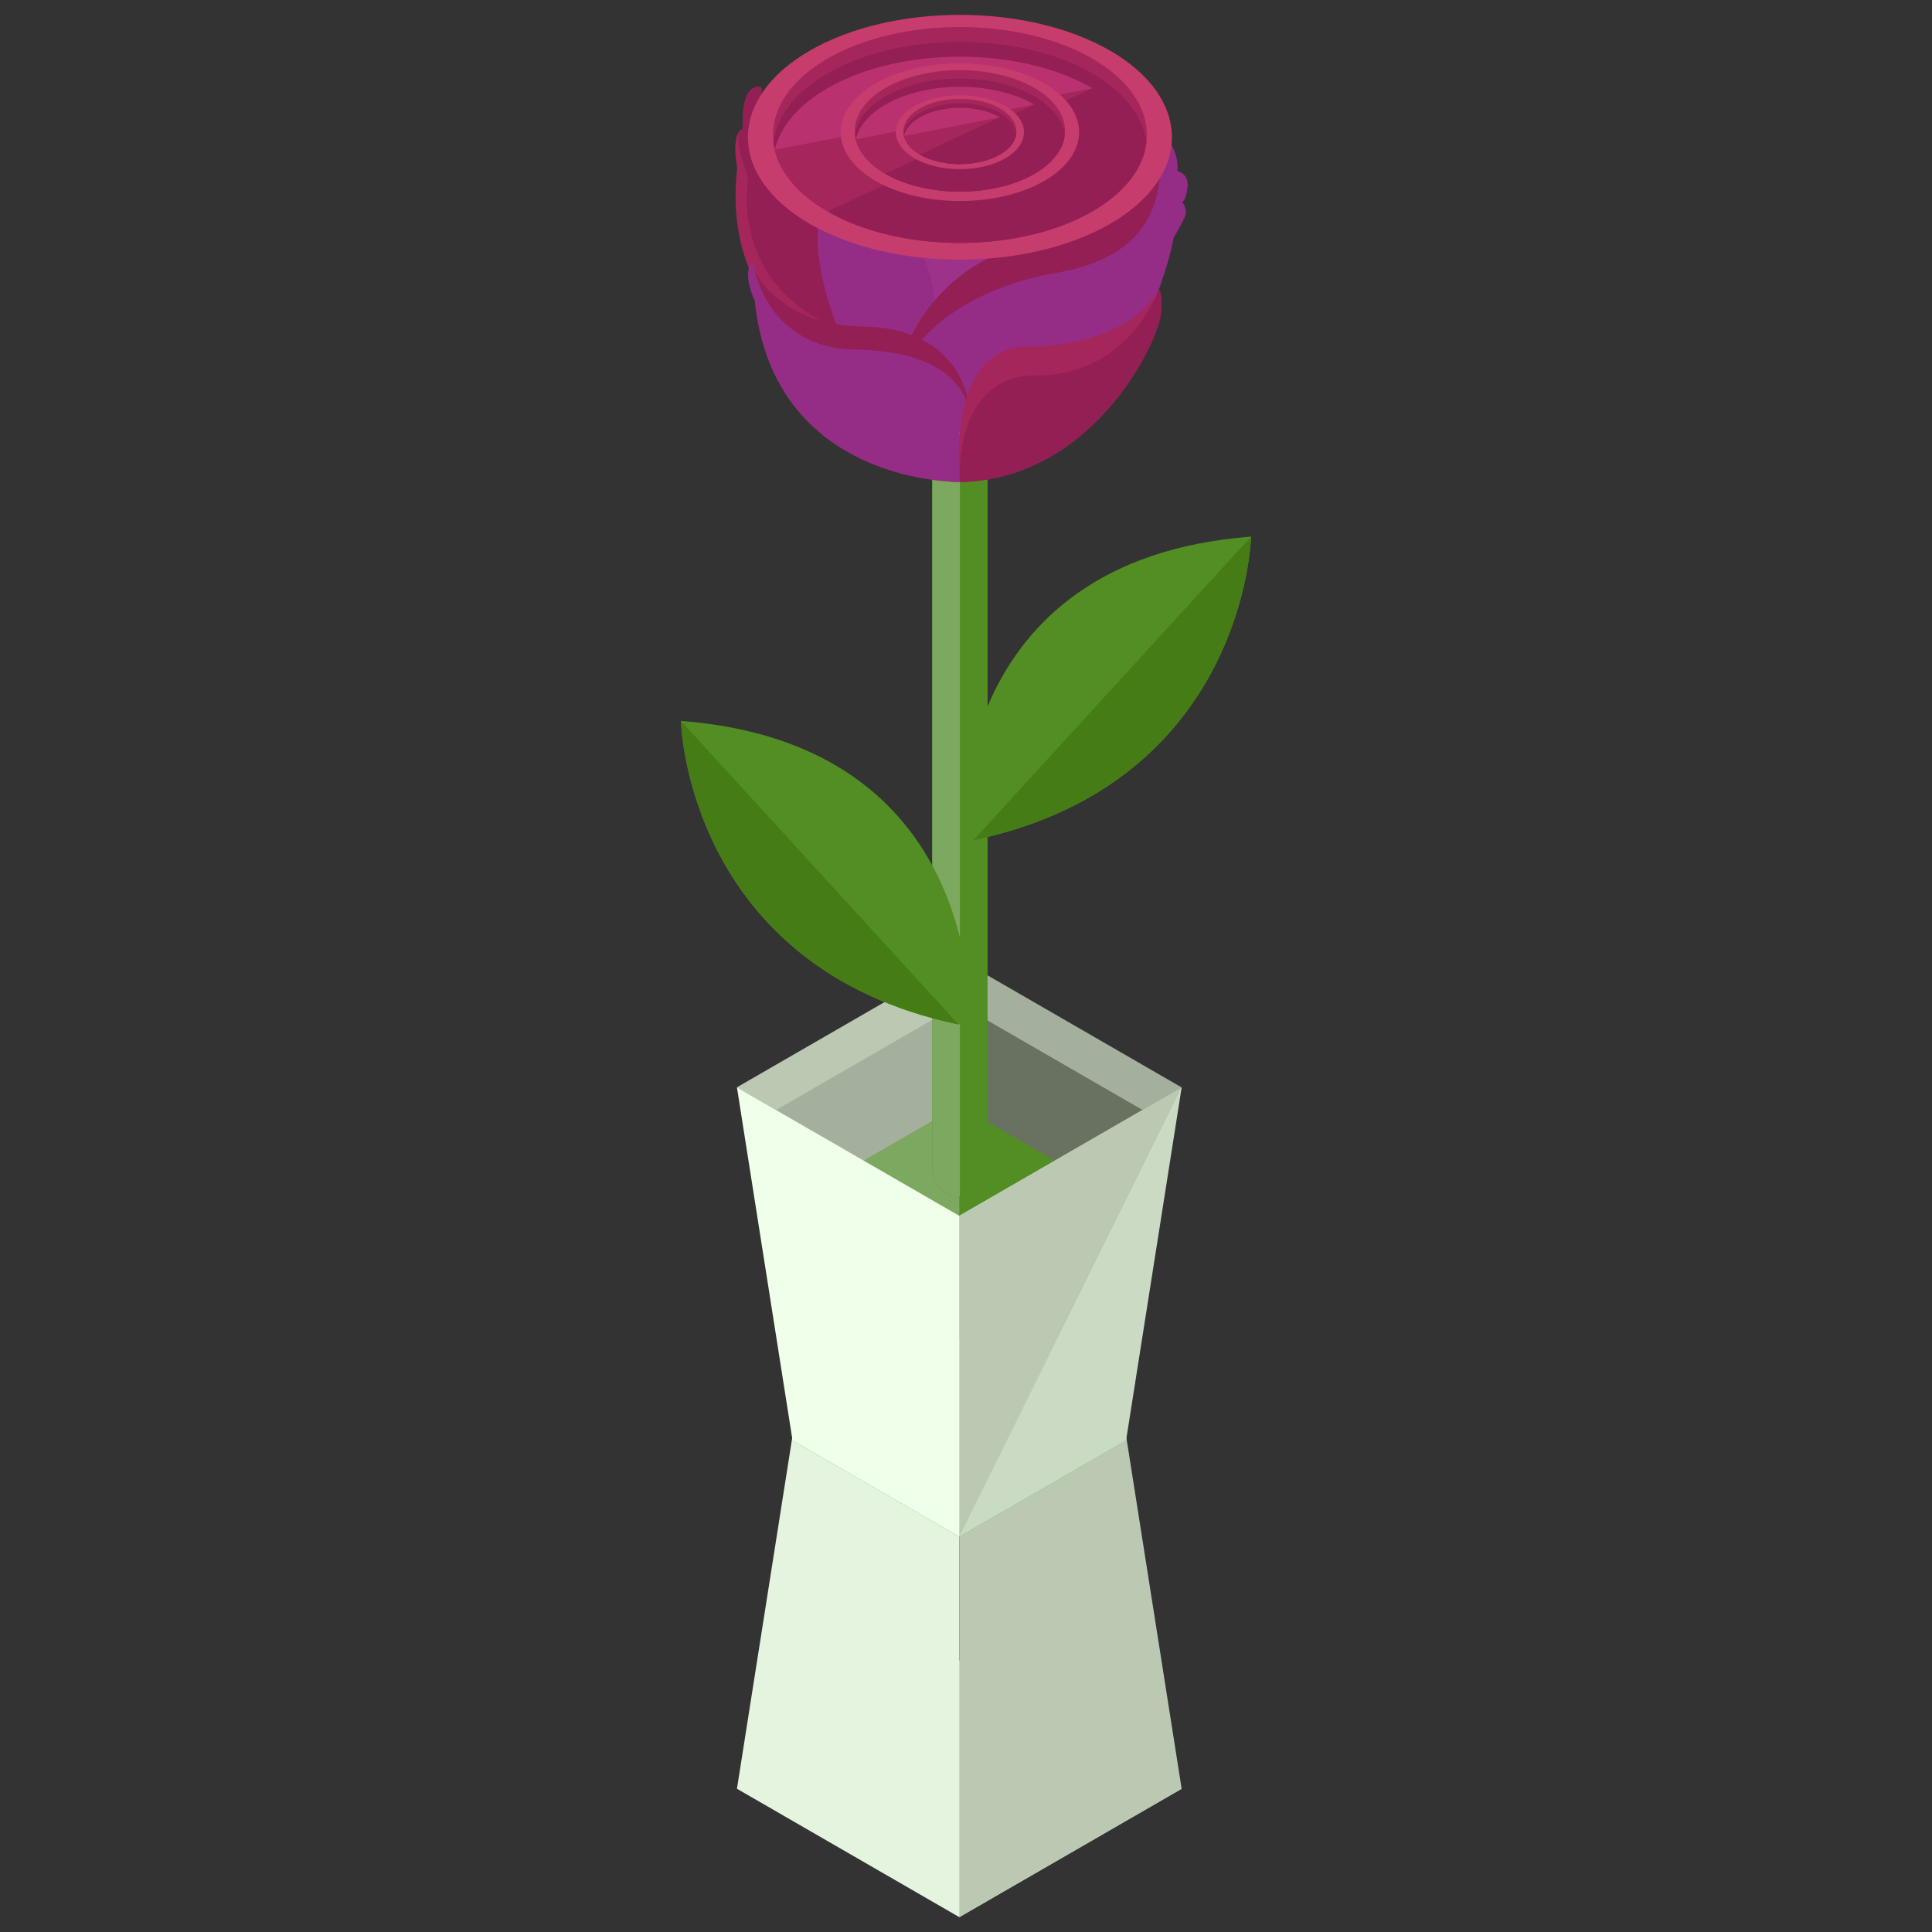 <?xml version="1.0" encoding="utf-8"?>
<!-- Generator: Adobe Illustrator 16.0.0, SVG Export Plug-In . SVG Version: 6.00 Build 0)  -->
<!DOCTYPE svg PUBLIC "-//W3C//DTD SVG 1.1//EN" "http://www.w3.org/Graphics/SVG/1.1/DTD/svg11.dtd">
<svg version="1.1" id="Layer_1" xmlns="http://www.w3.org/2000/svg" xmlns:xlink="http://www.w3.org/1999/xlink" x="0px" y="0px"
	 width="130px" height="130px" viewBox="0 0 130 130" enable-background="new 0 0 130 130" xml:space="preserve">
<rect x="0" y="0" width="130" height="130" fill="#333333" stroke="none"/>
<g>
	<g>
		<g>
			<path fill="#B5B3AC" d="M75.771,105.246"/>
			<polygon fill="#29B20D" points="75.771,96.607 64.55,103.086 53.328,96.607 64.55,90.129 			"/>
			<polygon fill="#E5F4DF" points="64.55,111.725 64.55,90.129 53.328,96.607 49.588,120.361 64.55,129 79.511,120.361 			"/>
			<line fill="#08826B" x1="64.55" y1="90.129" x2="64.55" y2="111.725"/>
			<line fill="#0B9981" x1="64.55" y1="90.129" x2="64.55" y2="111.725"/>
			<line fill="#0B9981" x1="64.55" y1="90.129" x2="64.55" y2="111.725"/>
			<line fill="#0B9981" x1="64.55" y1="90.129" x2="64.55" y2="111.725"/>
			<path fill="#0B9981" d="M64.55,111.725"/>
			<path fill="#34D607" d="M64.55,111.725"/>
			<polygon fill="#BBC9B3" points="75.771,96.607 64.55,90.129 64.55,111.725 64.55,119.137 64.55,129 79.511,120.361 			"/>
		</g>
		<g>
			<path fill="#B5B3AC" d="M53.328,88.287"/>
			<polygon fill="#A5AF9E" points="49.588,73.17 64.55,64.532 79.511,73.17 64.55,81.809 			"/>
			<polyline fill="#BBC9B3" points="64.55,81.809 49.588,73.17 64.55,64.532 			"/>
			<polygon fill="#A5AF9E" points="52.218,74.688 64.55,67.568 76.882,74.688 64.55,81.809 			"/>
			<polyline fill="#697261" points="64.55,67.568 76.882,74.688 64.55,81.809 			"/>
			<polygon fill="#528E24" points="58.13,78.102 64.55,74.395 70.97,78.102 64.55,81.809 			"/>
			<polyline fill="#7DA860" points="64.55,81.809 58.13,78.102 64.55,74.395 			"/>
			<polygon fill="#29B20D" points="53.328,96.924 64.55,90.445 75.771,96.924 64.55,103.404 			"/>
			<polygon fill="#CBDBC3" points="64.55,81.809 64.55,103.404 75.771,96.924 79.511,73.17 			"/>
			<polyline fill="#BBC9B3" points="79.511,73.17 64.55,81.809 64.55,103.404 			"/>
			<line fill="#08826B" x1="64.55" y1="103.404" x2="64.55" y2="81.809"/>
			<line fill="#08826B" x1="64.55" y1="81.809" x2="79.511" y2="73.17"/>
			<line fill="#0B9981" x1="64.55" y1="103.404" x2="64.55" y2="81.809"/>
			<line fill="#0B9981" x1="64.55" y1="81.809" x2="79.511" y2="73.17"/>
			<line fill="#0B9981" x1="64.55" y1="103.404" x2="64.55" y2="81.809"/>
			<line fill="#0B9981" x1="64.55" y1="81.809" x2="79.511" y2="73.17"/>
			<line fill="#0B9981" x1="64.55" y1="103.404" x2="64.55" y2="81.809"/>
			<line fill="#0B9981" x1="64.55" y1="81.809" x2="79.511" y2="73.17"/>
			<path fill="#0B9981" d="M64.55,81.809"/>
			<path fill="#34D607" d="M64.55,81.809"/>
			<polygon fill="#EFFFE9" points="49.588,73.17 53.328,96.924 64.55,103.404 64.55,81.809 			"/>
		</g>
	</g>
	<g>
		<g>
			<g>
				<g>
					<g>
						<g>
							<path fill="#528E24" d="M64.591,80.518c-1.026,0-1.86-0.834-1.86-1.861V28.151c0-1.029,0.834-1.863,1.86-1.863
								c1.028,0,1.862,0.834,1.862,1.863v50.505C66.453,79.684,65.619,80.518,64.591,80.518z"/>
						</g>
						<path fill="#7DA860" d="M62.73,30.012v48.644c0,1.027,0.834,1.861,1.86,1.861l0,0l0.001-48.644
							C64.592,30.845,63.758,30.012,62.73,30.012z"/>
					</g>
					<g>
						<path fill="#A5265A" d="M79.22,13.696c0,6.054-6.549,18.734-14.629,18.734c-8.078,0-14.627-12.681-14.627-18.734
							c0-6.055,6.549-10.961,14.627-10.961C72.671,2.735,79.22,7.641,79.22,13.696z"/>
						<path fill="#A5265A" d="M51.196,6.393c0,0,0.537,4.785,2.972,6.764c0,0,0.246-1.898,1.659-0.713
							c1.414,1.186,0.866,2.098,4.058,2.918c3.192,0.822,3.216,5.882,2.93,7.341c-0.285,1.459-7.99,0.548-7.99,0.548
							s-6.222-3.091-5.22-11.947c0,0-0.465-2.278,0.37-2.643c0,0-0.146-2.306,0.7-2.725C51.521,5.516,51.196,6.393,51.196,6.393z"/>
						<path fill="#931F54" d="M51.196,6.393c0,0,0.537,4.785,2.972,6.764c0,0,0.246-1.898,1.659-0.713
							c1.414,1.186,0.866,2.098,4.058,2.918c3.192,0.822,3.216,5.882,2.93,7.341c-0.285,1.459-4.996-0.091-4.996-0.091
							s-8.485-1.859-7.483-10.715c0,0-1.195-2.872-0.36-3.236c0,0-0.146-2.306,0.7-2.725C51.521,5.516,51.196,6.393,51.196,6.393z"
							/>
						<path opacity="0.5" fill="#983CBA" d="M79.22,13.696c0-3.109-1.729-5.913-4.505-7.907c-1.58-0.438-3.287-0.677-5.068-0.677
							c-8.079,0-14.627,4.906-14.627,10.961c0,4.395,3.451,12.282,8.435,16.273c0.376,0.055,0.755,0.084,1.137,0.084
							C72.671,32.43,79.22,19.75,79.22,13.696z"/>
						<path fill="#931F54" d="M79.901,12.637c0.139-0.973-0.682-1.123-0.682-1.123c0.078-0.609-0.142-1.885-1.04-2.404
							C77.281,8.591,80.148,14.352,70.69,16c-9.457,1.648-10.457,9.857-10.457,9.857l7.509,1.736c0,0,8.564-5.467,9.307-6.104
							c0.742-0.638,1.888-5.448,1.888-5.448s0.467-0.766,0.752-1.367c0.284-0.603-0.152-1.104-0.152-1.104
							S79.763,13.612,79.901,12.637z"/>
						<path opacity="0.5" fill="#983CBA" d="M79.901,12.637c0.139-0.973-0.682-1.123-0.682-1.123
							c0.078-0.609-0.142-1.885-1.04-2.404c-0.898-0.519,2.476,7.576-6.982,9.227c-9.456,1.648-10.964,7.521-10.964,7.521
							l7.509,1.736c0,0,8.564-5.467,9.307-6.104c0.742-0.638,1.888-5.448,1.888-5.448s0.467-0.766,0.752-1.367
							c0.284-0.603-0.152-1.104-0.152-1.104S79.763,13.612,79.901,12.637z"/>
						<path fill="#931F54" d="M58.107,21.973c-5.745-0.091-7.317-3.748-7.317-3.748l-0.155-0.509
							c-0.756,0.546,0.155,2.534,0.155,2.534c1.277,12.393,13.801,12.18,13.801,12.18s0.355-0.197,0.674-3.329
							C65.584,25.969,63.852,22.065,58.107,21.973z"/>
						<path opacity="0.5" fill="#983CBA" d="M57.514,23.524c-5.745-0.092-6.724-5.299-6.724-5.299l-0.155-0.509
							c-0.756,0.546,0.155,2.534,0.155,2.534c1.277,12.393,13.801,12.18,13.801,12.18s0.355-0.197,0.674-3.329
							C65.584,25.969,63.259,23.616,57.514,23.524z"/>
						<path fill="#C1055A" d="M67.376,30.534"/>
						<path fill="#87083C" d="M70.92,3.458c-3.48-2.008-9.176-2.008-12.656,0c-3.48,2.011-3.48,5.297,0,7.307
							c3.48,2.012,9.176,2.012,12.656,0C74.4,8.754,74.4,5.468,70.92,3.458z"/>
						<g>
							<path fill="#C63C6D" d="M74.689,3.405c-5.554-3.207-14.643-3.207-20.195,0c-5.556,3.207-5.556,8.453,0,11.66
								c5.554,3.207,14.642,3.207,20.196,0C80.244,11.858,80.244,6.612,74.689,3.405z"/>
							<path fill="#A5265A" d="M73.496,3.94c-4.897-2.828-12.912-2.828-17.809,0s-4.896,7.454,0,10.281
								c4.896,2.828,12.911,2.828,17.809,0C78.393,11.394,78.393,6.768,73.496,3.94z"/>
							<path fill="#931F54" d="M73.496,4.938c-4.897-2.828-12.912-2.828-17.809,0c-2.229,1.287-3.44,2.949-3.64,4.643
								c0.199,1.693,1.411,3.354,3.64,4.641c4.896,2.828,12.911,2.828,17.809,0c2.229-1.287,3.439-2.947,3.639-4.641
								C76.936,7.887,75.725,6.225,73.496,4.938z"/>
							<path fill="#A5265A" d="M73.496,5.936c-4.897-2.827-12.912-2.827-17.809,0c-2.01,1.16-3.193,2.625-3.552,4.143
								c0.358,1.519,1.542,2.982,3.552,4.143c4.896,2.828,12.911,2.828,17.809,0c2.01-1.16,3.193-2.624,3.553-4.143
								C76.689,8.561,75.505,7.096,73.496,5.936z"/>
							<path fill="#BA3170" d="M73.496,5.936c-4.897-2.827-12.912-2.827-17.809,0c-2.01,1.16-3.193,2.625-3.552,4.143"/>
							<path fill="#931F54" d="M55.688,14.221c4.896,2.828,12.911,2.828,17.809,0c2.01-1.16,3.193-2.624,3.553-4.143
								c-0.359-1.518-1.544-2.982-3.553-4.143"/>
						</g>
						<g>
							<path fill="#C63C6D" d="M70.271,5.616c-3.124-1.805-8.236-1.805-11.358,0c-3.124,1.803-3.124,4.754,0,6.557
								c3.122,1.805,8.234,1.805,11.358,0C73.394,10.37,73.394,7.418,70.271,5.616z"/>
							<path fill="#A5265A" d="M69.6,5.917c-2.755-1.591-7.262-1.591-10.016,0c-2.754,1.59-2.754,4.191,0,5.781
								c2.754,1.591,7.262,1.591,10.016,0C72.353,10.108,72.353,7.506,69.6,5.917z"/>
							<path fill="#931F54" d="M69.6,6.477c-2.755-1.591-7.262-1.591-10.016,0c-1.253,0.725-1.935,1.658-2.047,2.61
								c0.112,0.952,0.794,1.888,2.047,2.61c2.754,1.591,7.262,1.591,10.016,0c1.254-0.723,1.935-1.658,2.046-2.61
								C71.534,8.135,70.854,7.202,69.6,6.477z"/>
							<path fill="#A5265A" d="M69.6,7.038c-2.755-1.59-7.262-1.59-10.016,0c-1.13,0.654-1.796,1.477-1.998,2.33
								c0.202,0.854,0.868,1.678,1.998,2.33c2.754,1.591,7.262,1.591,10.016,0c1.13-0.652,1.796-1.476,1.997-2.33
								C71.396,8.514,70.729,7.692,69.6,7.038z"/>
							<path fill="#BA3170" d="M69.6,7.038c-2.755-1.59-7.262-1.59-10.016,0c-1.13,0.654-1.796,1.477-1.998,2.33"/>
							<path fill="#931F54" d="M59.584,11.698c2.754,1.591,7.262,1.591,10.016,0c1.13-0.652,1.796-1.476,1.997-2.33
								c-0.201-0.854-0.867-1.676-1.997-2.33"/>
						</g>
						<g>
							<path fill="#C63C6D" d="M67.643,7.131c-1.678-0.969-4.425-0.969-6.103,0c-1.679,0.97-1.679,2.555,0,3.525
								c1.679,0.969,4.425,0.969,6.104,0C69.321,9.686,69.321,8.101,67.643,7.131z"/>
							<path fill="#A5265A" d="M67.282,7.293c-1.48-0.854-3.901-0.854-5.382,0c-1.479,0.855-1.479,2.254,0,3.107
								c1.48,0.854,3.902,0.854,5.382,0S68.762,8.149,67.282,7.293z"/>
							<path fill="#931F54" d="M67.282,7.596c-1.48-0.855-3.901-0.855-5.382,0c-0.673,0.389-1.039,0.891-1.1,1.402
								c0.061,0.512,0.427,1.013,1.1,1.402c1.48,0.854,3.902,0.854,5.382,0c0.674-0.39,1.04-0.891,1.1-1.402
								C68.322,8.487,67.956,7.985,67.282,7.596z"/>
							<path fill="#A5265A" d="M67.282,7.897c-1.48-0.854-3.901-0.854-5.382,0c-0.606,0.352-0.965,0.793-1.073,1.252
								c0.108,0.459,0.467,0.901,1.073,1.252c1.48,0.854,3.902,0.854,5.382,0c0.608-0.351,0.965-0.793,1.073-1.252
								C68.247,8.69,67.89,8.249,67.282,7.897z"/>
							<path fill="#BA3170" d="M67.282,7.897c-1.48-0.854-3.901-0.854-5.382,0c-0.606,0.352-0.965,0.793-1.073,1.252"/>
							<path fill="#931F54" d="M61.9,10.401c1.48,0.854,3.902,0.854,5.382,0c0.608-0.351,0.965-0.793,1.073-1.252
								c-0.108-0.459-0.466-0.9-1.073-1.252"/>
						</g>
					</g>
				</g>
			</g>
			<ellipse fill="#AA4BD1" cx="59.378" cy="19.539" rx="0.12" ry="0"/>
			<circle fill="#AA4BD1" cx="64.583" cy="29.155" r="0.054"/>
		</g>
		<path fill="#A5265A" d="M77.936,19.539c-0.405,1.044-3.05,3.772-8.739,3.772c-5.688,0-4.605,9.119-4.605,9.119h0.287
			c8.753-0.375,13.09-9.424,13.245-11.392C78.251,19.41,77.936,19.539,77.936,19.539z"/>
		<path fill="#931F54" d="M77.936,19.539c-0.405,1.044-2.515,5.718-8.202,5.718c-5.688,0-5.143,7.174-5.143,7.174h0.287
			c8.753-0.375,13.09-9.424,13.245-11.392C78.251,19.41,77.936,19.539,77.936,19.539z"/>
		<g>
			<g>
				<path fill="#528E24" d="M64.782,56.061l0.717,0.473c18.317-3.852,18.682-20.426,18.682-20.426
					C63.807,37.659,64.782,56.061,64.782,56.061z"/>
				<path fill="#467C16" d="M65.499,56.534c18.317-3.852,18.682-20.426,18.682-20.426"/>
			</g>
			<g>
				<path fill="#528E24" d="M65.218,68.463l-0.717,0.473c-18.317-3.853-18.682-20.426-18.682-20.426
					C66.194,50.059,65.218,68.463,65.218,68.463z"/>
				<path fill="#467C16" d="M64.501,68.936c-18.317-3.853-18.682-20.426-18.682-20.426"/>
			</g>
		</g>
	</g>
</g>
</svg>
